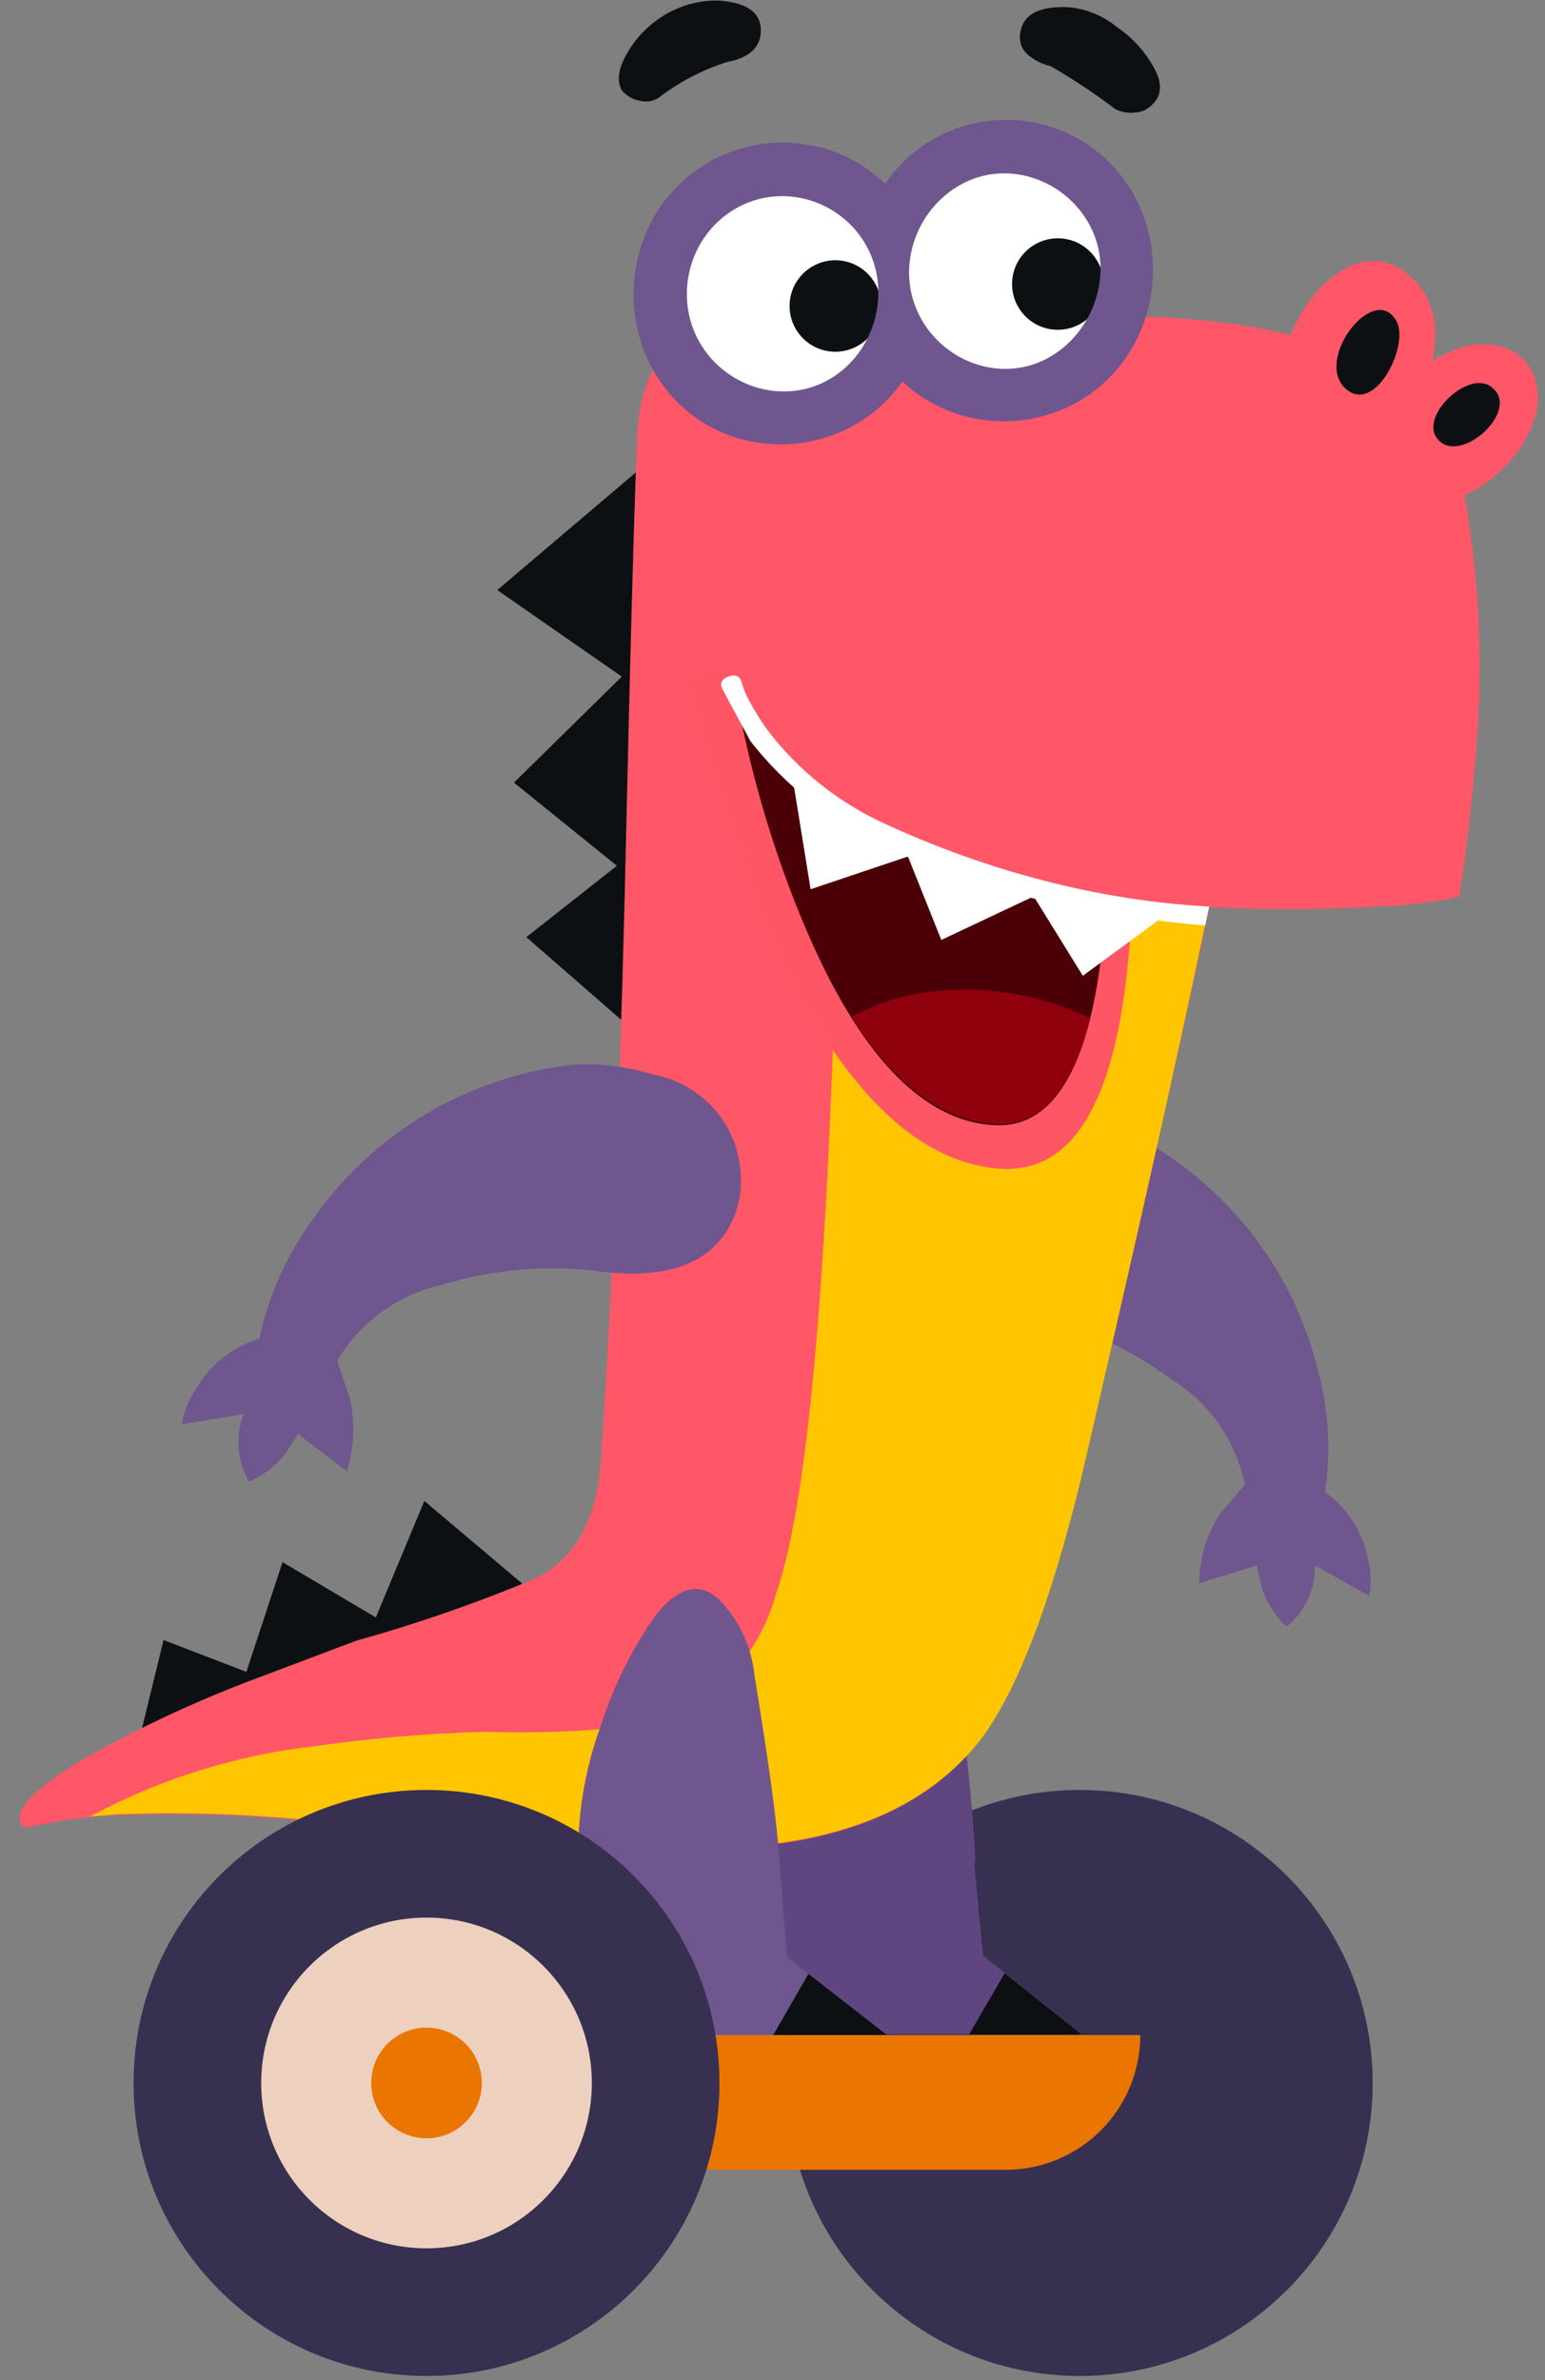 <?xml version="1.0" encoding="UTF-8" standalone="no"?>
<svg
   xmlns:dc="http://purl.org/dc/elements/1.1/"
   xmlns:cc="http://creativecommons.org/ns#"
   xmlns:rdf="http://www.w3.org/1999/02/22-rdf-syntax-ns#"
   xmlns:svg="http://www.w3.org/2000/svg"
   xmlns="http://www.w3.org/2000/svg"
   xmlns:sodipodi="http://sodipodi.sourceforge.net/DTD/sodipodi-0.dtd"
   xmlns:inkscape="http://www.inkscape.org/namespaces/inkscape"
   width="50"
   height="77"
   viewBox="0 0 50 77"
   fill="none"
   version="1.1"
   id="svg66"
   sodipodi:docname="dino_ride.svg"
   inkscape:version="0.92.4 (unknown)">
  <rect x="0" y="0" width="50" height="77" fill="#808080" stroke="none"/>
  <defs
     id="defs70" />
  <sodipodi:namedview
     pagecolor="#ffffff"
     bordercolor="#666666"
     borderopacity="1"
     objecttolerance="10"
     gridtolerance="10"
     guidetolerance="10"
     inkscape:pageopacity="0"
     inkscape:pageshadow="2"
     inkscape:window-width="1920"
     inkscape:window-height="998"
     id="namedview68"
     showgrid="false"
     inkscape:zoom="3.0649351"
     inkscape:cx="25"
     inkscape:cy="38.5"
     inkscape:window-x="0"
     inkscape:window-y="26"
     inkscape:window-maximized="1"
     inkscape:current-layer="svg66" />
  <g
     id="g106"
     transform="matrix(-1,0,0,1,50.403,0)">
    <path
       id="path2"
       d="m 15.46,76.87 c 5.236,0 9.48,-4.245 9.48,-9.48 0,-5.236 -4.244,-9.48 -9.48,-9.48 -5.236,0 -9.48,4.244 -9.48,9.48 0,5.236 4.244,9.48 9.48,9.48 z"
       inkscape:connector-curvature="0"
       style="fill:#373051" />
    <path
       id="path4"
       d="m 1.27,11.47 c 1.17,-0.8 2.71,-0.04 3.57,0.86 0.84,0.87 1.57,2.62 0.41,3.54 -2.16,1.73 -6.18,-2.54 -3.98,-4.4 z"
       inkscape:connector-curvature="0"
       style="fill:#ff5767" />
    <path
       id="path6"
       d="m 18.59,63.27 0.28,-2.92 c -0.01,-0.08 -0.03,-0.16 -0.03,-0.24 0.11,-2.02 0.33,-4.02 0.65,-6.02 0.06,-0.95 0.45,-1.86 1.1,-2.55 0.6,-0.58 1.26,-0.44 2,0.41 0.81,1.06 1.45,2.25 1.9,3.52 0.48,1.19 0.77,2.44 0.85,3.72 v 0.66 c 0.02,0.08 0.04,0.16 0.05,0.25 0,0.51 -0.03,2.41 -0.1,5.71 h -9.88 z"
       inkscape:connector-curvature="0"
       style="fill:#604680" />
    <path
       id="path8"
       d="M 19.04,65.82 H 15.4 l 2.49,-1.98 z"
       inkscape:connector-curvature="0"
       style="fill:#0d1013" />
    <path
       id="path10"
       d="m 10.92,48.98 -0.8,-0.95 c 0.14,-0.69 0.42,-1.35 0.82,-1.94 0.41,-0.58 0.93,-1.08 1.54,-1.45 1.4,-1.04 3.02,-1.77 4.72,-2.14 1.94,-0.47 3.05,-1.35 3.33,-2.63 0.13,-0.62 0.07,-1.26 -0.19,-1.83 -0.3,-0.72 -0.83,-1.31 -1.51,-1.69 -0.68,-0.38 -1.47,-0.52 -2.26,-0.4 -0.89,0.05 -1.76,0.26 -2.58,0.62 -1.49,0.74 -2.81,1.79 -3.88,3.07 C 9.05,40.92 8.27,42.41 7.84,44.01 7.42,45.39 7.31,46.85 7.52,48.27 6.78,48.81 6.28,49.6 6.12,50.49 6.03,50.87 6.02,51.25 6.09,51.63 l 1.76,-0.98 C 7.84,51.03 7.92,51.41 8.08,51.75 c 0.16,0.34 0.39,0.64 0.69,0.88 0.38,-0.37 0.67,-0.83 0.82,-1.34 L 9.73,50.65 11.59,51.22 c 0,-0.81 -0.24,-1.58 -0.67,-2.24 z"
       inkscape:connector-curvature="0"
       style="fill:#6f568e" />
    <path
       id="path12"
       d="m 38.24,52.33 3.02,-1.79 1.17,3.55 2.68,-1.03 0.75,3.07 -6.01,-2.59 -6.58,-2.11 3.4,-2.87 z"
       inkscape:connector-curvature="0"
       style="fill:#0d1013" />
    <path
       id="path14"
       d="m 34.31,19.09 -4.03,2.8 3.49,3.43 -3.33,2.69 2.93,2.31 -3.09,2.69 -0.53,-17.79 z"
       inkscape:connector-curvature="0"
       style="fill:#0d1013" />
    <path
       id="path16"
       d="m 19.19,13.64 c 3.02,-1.24 6.15,-2.15 9.36,-2.71 0.22,0.21 0.41,0.45 0.57,0.71 0.42,0.77 0.65,1.64 0.66,2.53 0.08,1.55 0.22,6.54 0.41,14.96 0.19,7.49 0.45,13.53 0.77,18.13 0.13,1.96 0.87,3.24 2.2,3.84 1.86,0.78 3.77,1.44 5.71,1.98 l 3.02,1.14 c 2.01,0.74 3.96,1.64 5.83,2.7 1.26,0.76 1.94,1.35 2.04,1.79 0.04,0.23 -0.03,0.37 -0.21,0.42 -0.94,-0.22 -1.89,-0.35 -2.85,-0.4 -3.02,-0.12 -6.04,0.06 -9.02,0.55 -5.02,0.73 -8.79,0.89 -11.31,0.49 -3.5,-0.24 -6.06,-1.4 -7.67,-3.47 -1.17,-1.55 -2.25,-4.37 -3.25,-8.46 -3.43,-14.59 -5.18,-22.8 -5.26,-24.63 -0.17,-3.79 2.83,-6.97 9,-9.57 z"
       inkscape:connector-curvature="0"
       style="fill:#ff5767" />
    <path
       id="path18"
       d="m 10.41,24.08 c 1.19,-2.08 3.66,-3.64 7.39,-4.68 2.34,-0.68 4.25,-0.49 5.76,0.57 1.5,1.06 1.39,1.86 -0.32,2.42 -0.02,3.9 0.06,8.03 0.24,12.37 0.34,8.78 0.95,14.39 1.82,16.84 0.22,0.8 0.6,1.55 1.11,2.2 0.52,0.65 1.16,1.18 1.89,1.56 1.21,0.53 3.36,0.75 6.45,0.67 1.85,0.05 3.69,0.21 5.52,0.47 2.52,0.29 4.97,1.06 7.22,2.27 l -0.83,-0.07 c -3.02,-0.12 -6.04,0.06 -9.02,0.55 -5.02,0.73 -8.79,0.89 -11.31,0.49 -3.5,-0.24 -6.06,-1.4 -7.67,-3.47 -1.17,-1.55 -2.25,-4.37 -3.25,-8.46 -2.93,-12.61 -4.62,-20.47 -5.08,-23.59 z"
       inkscape:connector-curvature="0"
       style="fill:#ffc500" />
    <path
       id="path20"
       d="m 14.65,16.58 13.6,5.36 -2.5,7.73 c -2.24,5.2 -4.8,7.91 -7.68,8.14 -2.88,0.22 -4.33,-3.24 -4.34,-10.4 z"
       inkscape:connector-curvature="0"
       style="fill:#ff5666" />
    <path
       id="path22"
       d="M 15.16,17.66 26.56,22.59 c -0.43,2.32 -1.08,4.58 -1.95,6.77 -1.81,4.53 -3.92,6.88 -6.34,7.04 -2.42,0.17 -3.66,-2.91 -3.73,-9.22 -0.02,-3.18 0.18,-6.36 0.62,-9.52 z"
       inkscape:connector-curvature="0"
       style="fill:#4a0006" />
    <path
       id="path24"
       d="m 20.68,32.14 c 0.76,0.13 1.49,0.39 2.16,0.76 -1.4,2.19 -2.93,3.34 -4.59,3.45 -1.5,0.11 -2.54,-1.03 -3.13,-3.41 1.74,-0.83 3.67,-1.11 5.56,-0.8 z"
       inkscape:connector-curvature="0"
       style="fill:#8e010d" />
    <path
       id="path26"
       d="m 24.75,25.19 -0.58,3.58 -3.15,-1.06 -1.08,2.7 -2.99,-1.41 -1.59,2.57 -2.72,-2 -0.21,-0.68 11.93,-4.08 z"
       inkscape:connector-curvature="0"
       style="fill:#ffffff" />
    <path
       id="path28"
       d="m 2.94,16.41 c 0.25,-1.3 0.85,-2.49 1.74,-3.44 0.89,-0.95 2.03,-1.63 3.29,-1.94 2.29,-0.73 5.8,-0.98 10.53,-0.74 l 10.45,0.46 -0.39,4.38 c -0.27,2.6 -0.94,5.13 -1.98,7.51 -1.26,2.44 -3.68,4.23 -7.29,5.36 -2.6,0.71 -5.26,1.16 -7.94,1.34 -1.82,0.1 -3.65,0.1 -5.48,-0.01 -0.9,-0.02 -1.8,-0.13 -2.69,-0.32 -0.2,-1.21 -0.37,-2.63 -0.51,-4.28 -0.27,-2.78 -0.18,-5.57 0.27,-8.32 z"
       inkscape:connector-curvature="0"
       style="fill:#ff5767" />
    <path
       id="path30"
       d="M 4.57,9.13 C 6.92,6.56 10.36,11.9 8.33,14.12 6.01,16.66 2.54,11.35 4.57,9.13 Z"
       inkscape:connector-curvature="0"
       style="fill:#ff5767" />
    <path
       id="path32"
       d="M 5.21,10.39 C 5.91,9.12 7.81,11.53 6.92,12.51 5.96,13.54 4.77,11.19 5.21,10.39 Z"
       inkscape:connector-curvature="0"
       style="fill:#0d1013" />
    <path
       id="path34"
       d="m 21.68,26.69 c 1.53,-0.68 2.88,-1.74 3.9,-3.09 0.22,-0.31 0.42,-0.63 0.6,-0.97 0.1,-0.18 0.17,-0.38 0.23,-0.58 0.06,-0.19 0.21,-0.24 0.43,-0.16 0.22,0.09 0.28,0.23 0.17,0.43 l -0.9,1.67 c -1.12,1.42 -2.54,2.55 -4.17,3.31 -1.66,0.81 -3.42,1.43 -5.22,1.82 -1.73,0.37 -3.55,0.68 -5.32,0.82 l -0.13,-0.61 c 3.57,-0.19 7.16,-1.15 10.41,-2.64 z"
       inkscape:connector-curvature="0"
       style="fill:#ffffff" />
    <path
       id="path36"
       d="M 27.14,0.02 C 27.72,8.21948e-5 28.3,0.15 28.82,0.44 c 0.51,0.29 0.95,0.71 1.25,1.22 0.32,0.52 0.39,0.94 0.21,1.26 -0.14,0.17 -0.33,0.29 -0.54,0.33 -0.1,0.03 -0.21,0.04 -0.32,0.03 -0.11,-0.01 -0.21,-0.05 -0.31,-0.1 -0.67,-0.52 -1.42,-0.91 -2.22,-1.17 -0.75,-0.14 -1.12,-0.49 -1.11,-1.05 0.01,-0.56 0.46,-0.88 1.36,-0.94 z"
       inkscape:connector-curvature="0"
       style="fill:#0d1013" />
    <path
       id="path38"
       d="m 14.28,0.86 c 0.45,-0.37 1.01,-0.59 1.59,-0.63 0.91,-0.03 1.42,0.24 1.51,0.81 0.03,0.13 0.02,0.27 -0.02,0.4 -0.04,0.13 -0.12,0.24 -0.22,0.33 -0.21,0.18 -0.47,0.31 -0.74,0.37 -0.72,0.42 -1.42,0.88 -2.09,1.39 -0.2,0.1 -0.42,0.14 -0.64,0.11 -0.11,0 -0.22,-0.03 -0.32,-0.08 -0.1,-0.05 -0.19,-0.12 -0.26,-0.2 -0.31,-0.31 -0.3,-0.73 0.02,-1.26 0.3,-0.51 0.7,-0.93 1.17,-1.24 z"
       inkscape:connector-curvature="0"
       style="fill:#0d1013" />
    <path
       id="path40"
       d="m 39.08,45.25 0.41,-1.22 C 39.13,43.41 38.64,42.87 38.06,42.45 37.48,42.03 36.82,41.73 36.11,41.57 34.43,41.06 32.67,40.91 30.94,41.14 c -2,0.24 -3.36,-0.2 -4.06,-1.32 -0.34,-0.54 -0.49,-1.17 -0.45,-1.79 0.03,-0.78 0.32,-1.53 0.83,-2.12 0.51,-0.59 1.21,-0.99 1.98,-1.14 0.86,-0.27 1.77,-0.38 2.68,-0.32 1.66,0.2 3.26,0.74 4.69,1.59 1.44,0.86 2.68,2 3.63,3.36 0.87,1.16 1.47,2.5 1.77,3.91 0.44,0.13 0.85,0.35 1.21,0.64 0.36,0.29 0.66,0.65 0.88,1.05 0.22,0.33 0.36,0.69 0.42,1.08 l -2,-0.33 c 0.14,0.36 0.19,0.74 0.16,1.12 -0.03,0.38 -0.15,0.74 -0.34,1.07 -0.49,-0.22 -0.92,-0.56 -1.23,-0.99 l -0.35,-0.56 -1.58,1.21 c -0.24,-0.77 -0.28,-1.58 -0.1,-2.35 z"
       inkscape:connector-curvature="0"
       style="fill:#6f568e" />
    <path
       id="path42"
       d="m 25.2,59.97 c 0.06,-1.02 0.32,-2.91 0.78,-5.73 0.09,-0.94 0.5,-1.83 1.16,-2.5 0.61,-0.56 1.28,-0.41 2,0.46 0.77,1.07 1.37,2.26 1.78,3.52 0.45,1.2 0.71,2.46 0.76,3.74 v 0.53 c 0,0.51 0,2.56 -0.08,5.85 h -9.88 l 3.21,-2.52 z"
       inkscape:connector-curvature="0"
       style="fill:#6f568e" />
    <path
       id="path44"
       d="m 25.38,65.84 h -3.68 l 2.54,-1.98 z"
       inkscape:connector-curvature="0"
       style="fill:#0d1013" />
    <path
       id="path46"
       d="m 2.07,12.58 c 0.71,-0.74 2.49,0.9 1.78,1.66 -0.74,0.78 -2.6,-0.92 -1.78,-1.66 z"
       inkscape:connector-curvature="0"
       style="fill:#0d1013" />
    <path
       id="path48"
       d="m 21.87,8 c 0.82,-1.8 2.99,-2.6 4.77,-1.71 1.62,0.81 2.36,2.77 1.73,4.47 -0.66,1.78 -2.67,2.77 -4.47,2.13 -1.94,-0.71 -2.87,-3.03 -2.03,-4.89 z"
       inkscape:connector-curvature="0"
       style="fill:#ffffff" />
    <path
       id="path50"
       d="m 14.67,7.26 c 0.82,-1.8 2.99,-2.6 4.77,-1.71 1.62,0.81 2.36,2.77 1.73,4.47 -0.66,1.78 -2.67,2.77 -4.47,2.13 -1.95,-0.71 -2.88,-3.03 -2.03,-4.89 z"
       inkscape:connector-curvature="0"
       style="fill:#ffffff" />
    <path
       id="path52"
       d="m 16.17,10.67 c 0.817,0 1.48,-0.663 1.48,-1.48 0,-0.817 -0.663,-1.48 -1.48,-1.48 -0.817,0 -1.48,0.663 -1.48,1.48 0,0.817 0.663,1.48 1.48,1.48 z"
       inkscape:connector-curvature="0"
       style="fill:#0d1013" />
    <path
       id="path54"
       d="m 23.37,11.38 c 0.817,0 1.48,-0.663 1.48,-1.48 0,-0.817 -0.663,-1.48 -1.48,-1.48 -0.817,0 -1.48,0.663 -1.48,1.48 0,0.817 0.663,1.48 1.48,1.48 z"
       inkscape:connector-curvature="0"
       style="fill:#0d1013" />
    <path
       id="path56"
       d="m 14.37,12.08 c 1.79,1.96 4.91,2.08 6.83,0.26 0.12,0.17 0.24,0.33 0.38,0.48 1.78,1.95 4.9,2.1 6.82,0.27 1.91,-1.82 2,-4.95 0.24,-6.9 C 26.87,4.23 23.76,4.06 21.82,5.89 21.8,5.91 21.78,5.93 21.76,5.95 21.6,5.72 21.42,5.49 21.22,5.29 c -1.78,-1.83 -4.75,-1.89 -6.61,-0.14 -1.94,1.82 -2.03,4.98 -0.24,6.93 z m 7.88,-3.9 c 0.72,-1.59 2.64,-2.3 4.2,-1.51 1.43,0.72 2.08,2.44 1.53,3.94 -0.58,1.57 -2.35,2.45 -3.95,1.88 -1.7,-0.62 -2.52,-2.67 -1.78,-4.31 z M 15.07,7.42 c 0.71,-1.51 2.56,-2.26 4.08,-1.53 1.54,0.74 2.27,2.63 1.56,4.19 -0.67,1.49 -2.45,2.28 -3.98,1.62 -1.6,-0.69 -2.41,-2.7 -1.66,-4.28 z"
       inkscape:connector-curvature="0"
       style="fill:#6f568e" />
    <path
       id="path58"
       d="M 36.95,70.2 H 17.86 c -2.41,0 -4.36,-1.95 -4.36,-4.36 h 23.45 z"
       inkscape:connector-curvature="0"
       style="fill:#ea7500" />
    <path
       id="path60"
       d="m 36.6,76.87 c 5.236,0 9.48,-4.245 9.48,-9.48 0,-5.236 -4.244,-9.48 -9.48,-9.48 -5.236,0 -9.48,4.244 -9.48,9.48 0,5.236 4.244,9.48 9.48,9.48 z"
       inkscape:connector-curvature="0"
       style="fill:#373051" />
    <path
       id="path62"
       d="m 36.6,72.74 c 2.955,0 5.35,-2.395 5.35,-5.35 0,-2.955 -2.395,-5.35 -5.35,-5.35 -2.955,0 -5.35,2.395 -5.35,5.35 0,2.955 2.395,5.35 5.35,5.35 z"
       inkscape:connector-curvature="0"
       style="fill:#edd1be" />
    <path
       id="path64"
       d="m 36.6,69.18 c 0.989,0 1.79,-0.801 1.79,-1.79 0,-0.989 -0.801,-1.79 -1.79,-1.79 -0.989,0 -1.79,0.801 -1.79,1.79 0,0.989 0.801,1.79 1.79,1.79 z"
       inkscape:connector-curvature="0"
       style="fill:#ea7500" />
  </g>
</svg>

